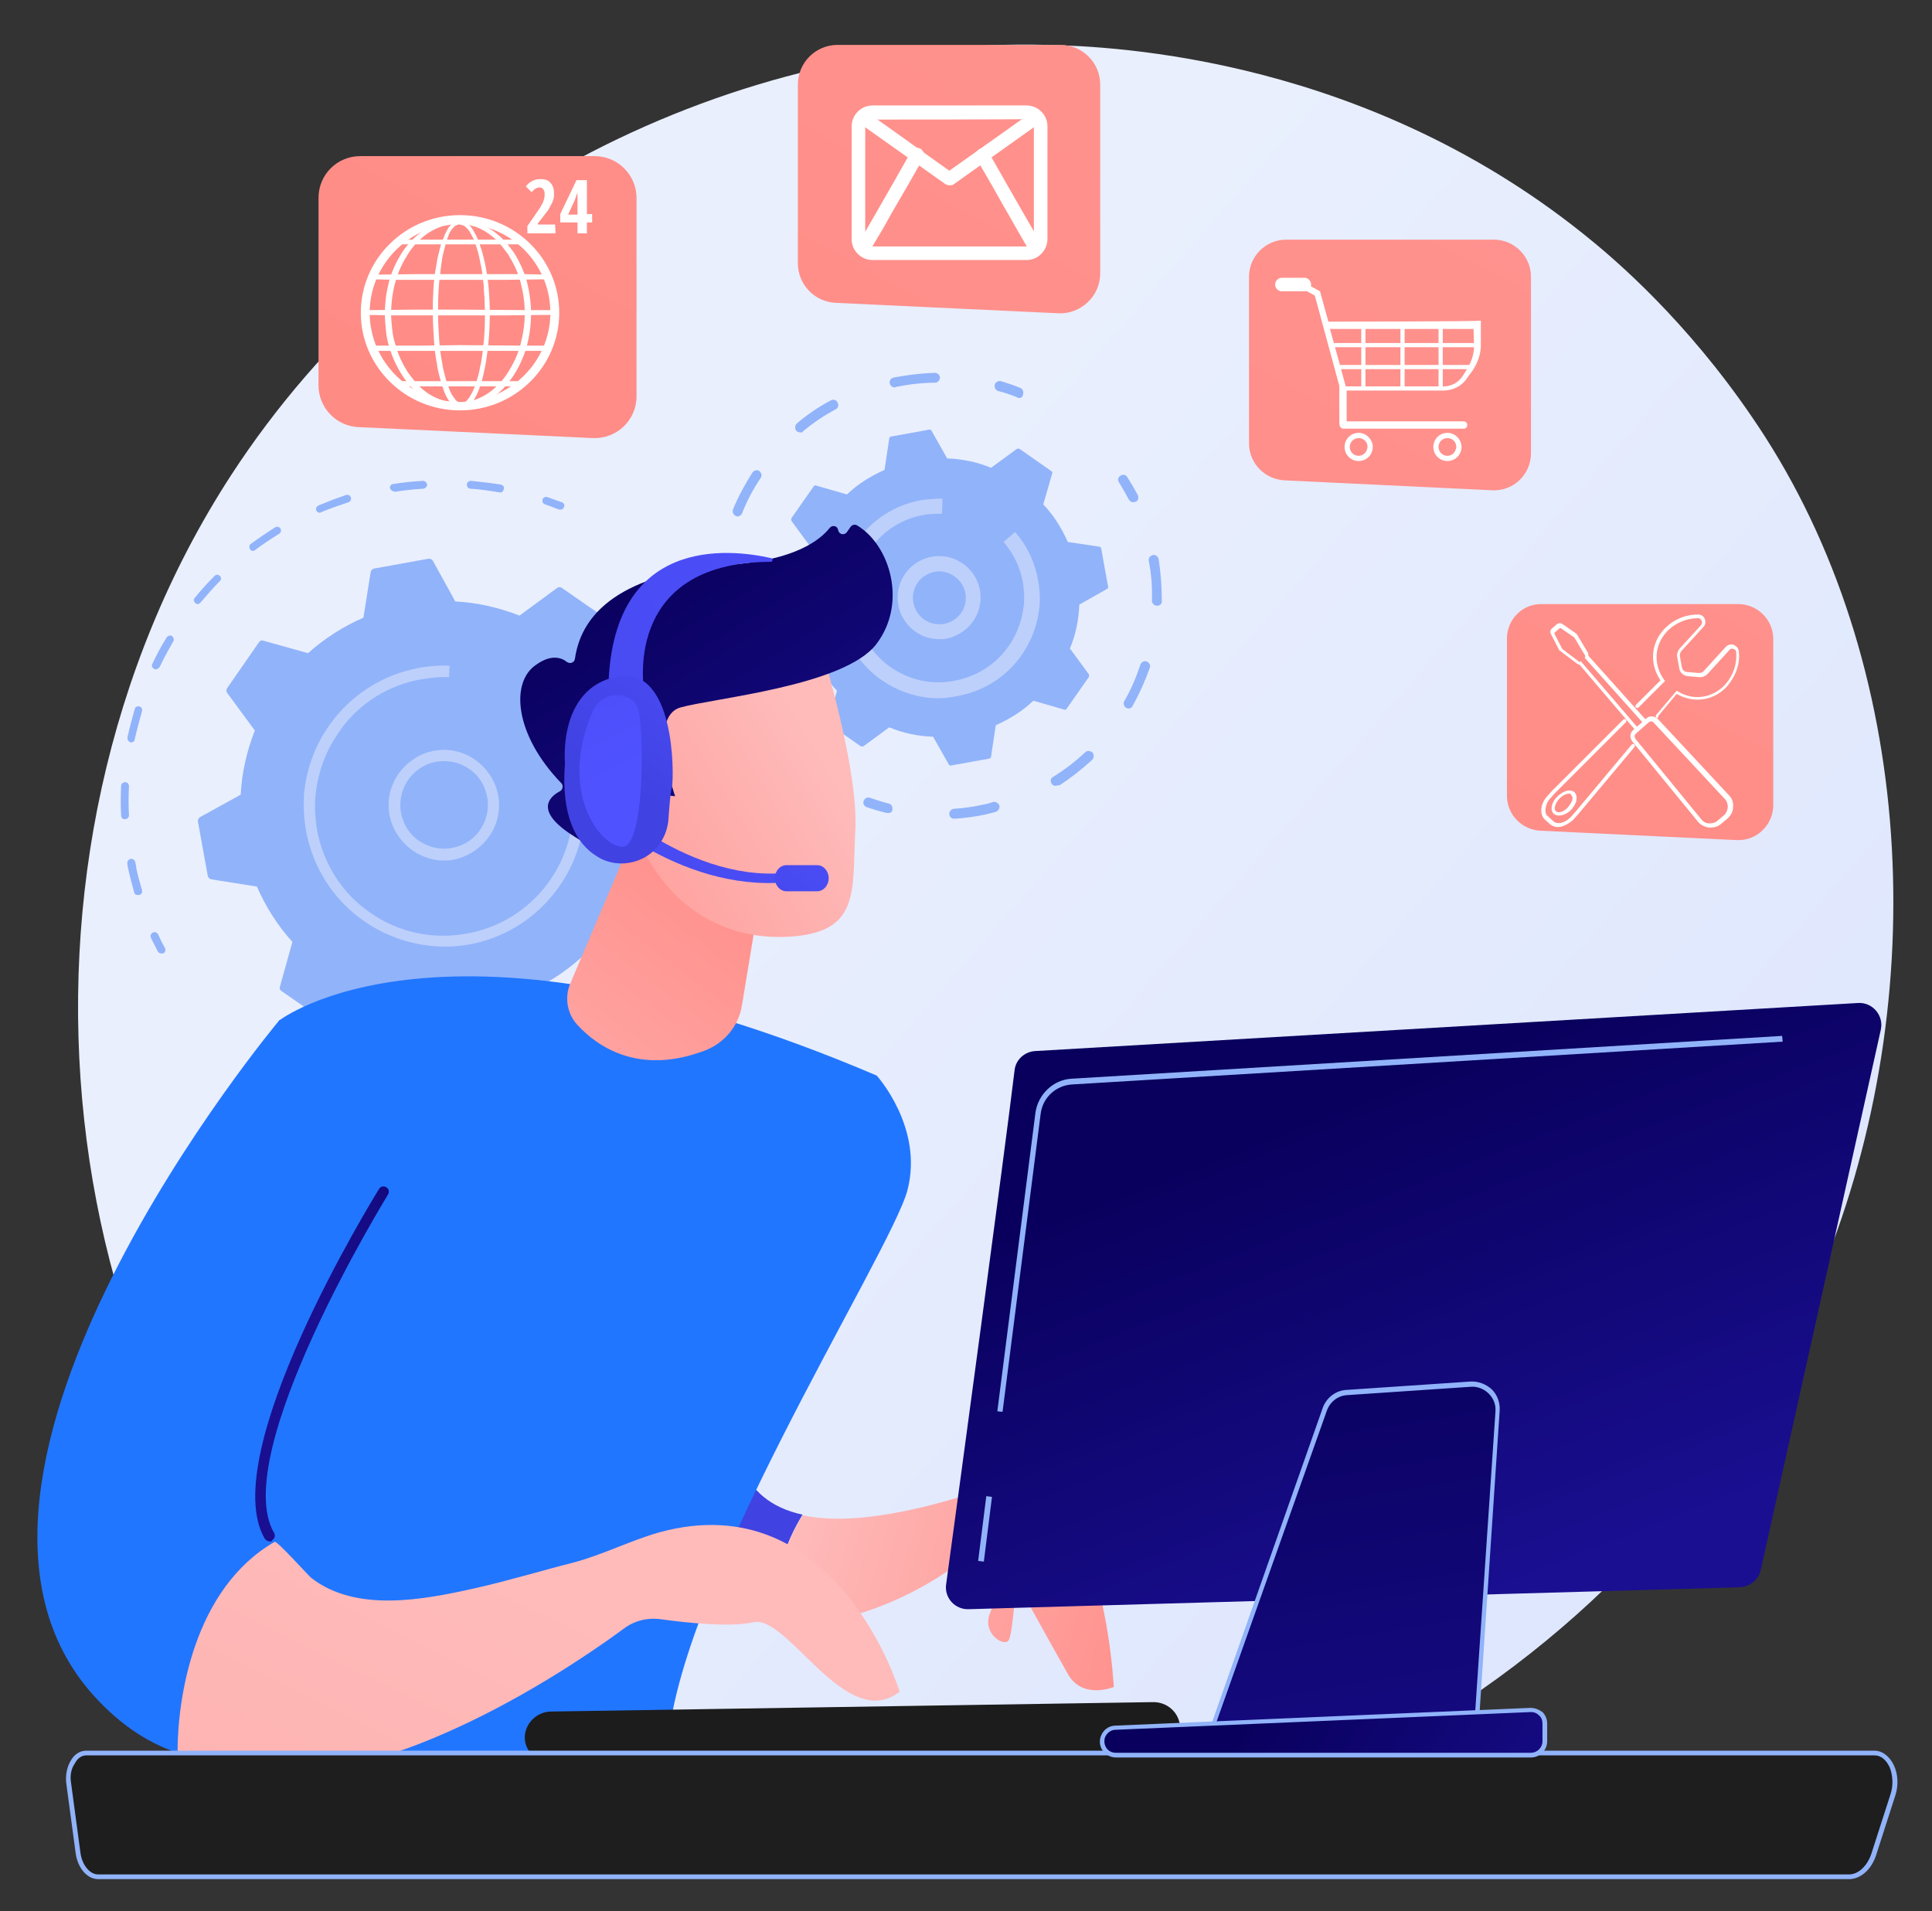 <?xml version="1.0" encoding="UTF-8"?> <!-- Generator: Adobe Illustrator 25.1.0, SVG Export Plug-In . SVG Version: 6.00 Build 0) --> <svg xmlns="http://www.w3.org/2000/svg" xmlns:xlink="http://www.w3.org/1999/xlink" version="1.1" id="Layer_1" x="0px" y="0px" viewBox="0 0 370 366" style="enable-background:new 0 0 370 366;" xml:space="preserve"><rect x="0" y="0" width="370" height="366" fill="#333333" stroke="none"/> <style type="text/css"> .st0{fill:url(#SVGID_1_);} .st1{fill:#91B3FA;} .st2{fill:#BDD0FB;} .st3{fill:url(#SVGID_2_);} .st4{fill:url(#SVGID_3_);} .st5{fill:#2176FF;} .st6{fill:url(#SVGID_4_);} .st7{fill:url(#SVGID_5_);} .st8{fill:url(#SVGID_6_);} .st9{fill:url(#SVGID_7_);} .st10{fill:url(#SVGID_8_);} .st11{fill:url(#SVGID_9_);} .st12{fill:#1C1C1C;} .st13{fill:url(#SVGID_10_);} .st14{fill:url(#SVGID_11_);} .st15{fill:url(#SVGID_12_);} .st16{fill:url(#SVGID_13_);} .st17{fill:url(#SVGID_14_);} .st18{fill:#1E1E1E;} .st19{fill:url(#SVGID_15_);} .st20{fill:url(#SVGID_16_);} .st21{fill:url(#SVGID_17_);} .st22{fill:url(#SVGID_18_);} .st23{fill:#FFFFFF;} .st24{fill:url(#SVGID_19_);} .st25{fill:url(#SVGID_20_);} .st26{fill:url(#SVGID_21_);} </style> <g> <linearGradient id="SVGID_1_" gradientUnits="userSpaceOnUse" x1="392.381" y1="3.838" x2="131.416" y2="232.182" gradientTransform="matrix(1 0 0 -1 0 368)"> <stop offset="0" style="stop-color:#DAE3FE"></stop> <stop offset="1" style="stop-color:#E9EFFD"></stop> </linearGradient> <path class="st0" d="M348,245.6C314.3,325,224.5,369.5,146.5,357.5c-12.7-2-47.4-7.8-78.2-35.2C9.1,269.4-3.6,164.8,44.2,91.1 C79,37.5,141.3,7,200.6,8.6c12.8,0.3,61.7,2.3,104.6,37.8c6.3,5.2,20.2,17.6,32.8,37.2C367.5,129.6,370,193.8,348,245.6z"></path> <g> <g> <g> <path class="st1" d="M138.1,124.3c-0.2,0-0.5-0.1-0.6-0.4c-0.5-0.8-1-1.7-1.5-2.5c-0.2-0.3-0.1-0.8,0.2-1c0.3-0.2,0.8-0.1,1,0.2 c0.5,0.8,1,1.7,1.5,2.5c0.2,0.3,0.1,0.8-0.3,1C138.4,124.3,138.2,124.3,138.1,124.3z"></path> <path class="st1" d="M80.4,215.4c-1.1-0.1-2.2-0.2-3.3-0.3c-0.4-0.1-0.7-0.4-0.6-0.8c0.1-0.4,0.4-0.7,0.8-0.6 c1.1,0.1,2.2,0.2,3.2,0.3c0.8,0.1,1.6,0.1,2.4,0.1c0.4,0,0.7,0.3,0.7,0.8c0,0.4-0.3,0.7-0.8,0.7 C82.1,215.5,81.3,215.4,80.4,215.4z M92.2,215.1c-0.3,0-0.6-0.3-0.7-0.6c0-0.4,0.2-0.8,0.6-0.8c1.8-0.2,3.6-0.5,5.4-0.9l0.2,0 c0.4-0.1,0.8,0.2,0.9,0.6c0.1,0.4-0.2,0.8-0.6,0.9l-0.2,0c-1.8,0.4-3.7,0.7-5.6,0.9C92.3,215.1,92.2,215.1,92.2,215.1z M106.7,211.5c-0.3,0-0.5-0.2-0.6-0.5c-0.1-0.4,0-0.8,0.4-0.9c1.8-0.7,3.5-1.4,5.2-2.3c0.4-0.2,0.8,0,1,0.3c0.2,0.4,0,0.8-0.3,1 c-1.7,0.8-3.5,1.6-5.3,2.3C106.9,211.5,106.8,211.5,106.7,211.5z M120,204.5c-0.2,0-0.4-0.1-0.5-0.3c-0.2-0.3-0.2-0.8,0.2-1 c1.5-1.1,3-2.2,4.5-3.5c0.3-0.3,0.8-0.2,1,0.1c0.3,0.3,0.2,0.8-0.1,1c-1.5,1.2-3,2.4-4.6,3.5C120.3,204.5,120.1,204.5,120,204.5 z M131.1,194.5c-0.2,0-0.3-0.1-0.4-0.2c-0.3-0.3-0.3-0.7-0.1-1c1.2-1.4,2.4-2.9,3.5-4.4c0.2-0.3,0.7-0.4,1-0.2 c0.3,0.2,0.4,0.7,0.2,1c-1.1,1.6-2.3,3.1-3.6,4.5C131.5,194.4,131.3,194.5,131.1,194.5z M139.5,182c-0.1,0-0.2,0-0.3-0.1 c-0.4-0.2-0.5-0.6-0.3-1c0.9-1.7,1.6-3.4,2.3-5.2c0.1-0.4,0.6-0.6,0.9-0.4c0.4,0.1,0.6,0.6,0.4,0.9c-0.7,1.8-1.5,3.6-2.4,5.3 C140,181.9,139.8,182.1,139.5,182z M144.6,167.9c0,0-0.1,0-0.1,0c-0.4-0.1-0.6-0.5-0.5-0.9c0.4-1.8,0.8-3.7,1-5.6 c0.1-0.4,0.4-0.7,0.8-0.6c0.4,0.1,0.7,0.4,0.6,0.8c-0.2,1.9-0.6,3.8-1,5.7C145.2,167.7,144.9,168,144.6,167.9z M146,153 c-0.4,0-0.7-0.3-0.7-0.7c0-1.9-0.2-3.8-0.4-5.6c0-0.4,0.2-0.8,0.6-0.8c0.4,0,0.8,0.2,0.8,0.6c0.2,1.9,0.4,3.9,0.4,5.8 C146.8,152.7,146.5,153,146,153C146.1,153,146.1,153,146,153z M143.8,138.2c-0.3,0-0.6-0.2-0.6-0.5c-0.5-1.8-1.1-3.6-1.8-5.4 c-0.1-0.4,0-0.8,0.4-0.9c0.4-0.1,0.8,0,0.9,0.4c0.7,1.8,1.3,3.6,1.8,5.5c0.1,0.4-0.1,0.8-0.5,0.9 C144,138.2,143.9,138.2,143.8,138.2z"></path> <path class="st1" d="M68,213.1c0,0-0.1,0-0.1,0c-0.9-0.3-1.9-0.6-2.8-0.9c-0.4-0.1-0.6-0.5-0.5-0.9c0.1-0.4,0.5-0.6,0.9-0.5 c0.9,0.3,1.8,0.6,2.7,0.9c0.4,0.1,0.6,0.5,0.5,0.9C68.7,213,68.4,213.2,68,213.1z"></path> </g> <g> <path class="st1" d="M30.8,182.6c-0.2,0-0.5-0.2-0.6-0.4c-0.4-0.9-0.9-1.7-1.3-2.6c-0.2-0.4,0-0.8,0.4-1c0.4-0.2,0.8,0,1,0.4 c0.4,0.9,0.8,1.7,1.3,2.6c0.2,0.4,0,0.8-0.3,1C31,182.6,30.9,182.6,30.8,182.6z"></path> <path class="st1" d="M26.3,171.4c-0.3,0-0.6-0.2-0.6-0.5c-0.4-1.4-0.8-2.9-1.1-4.3c-0.1-0.4-0.2-0.8-0.2-1.2 c-0.1-0.4,0.2-0.8,0.6-0.9c0.4-0.1,0.8,0.2,0.9,0.6c0.1,0.4,0.2,0.8,0.2,1.2c0.3,1.4,0.7,2.8,1.1,4.2c0.1,0.4-0.1,0.8-0.5,0.9 C26.5,171.4,26.4,171.4,26.3,171.4z M23.9,156.9c-0.4,0-0.7-0.3-0.7-0.7c-0.1-1.9-0.1-3.8,0-5.7c0-0.4,0.4-0.7,0.8-0.7 c0.4,0,0.7,0.4,0.7,0.8c-0.1,1.8-0.1,3.7,0,5.6C24.7,156.5,24.4,156.9,23.9,156.9C24,156.9,24,156.9,23.9,156.9z M25.1,142.2 C25.1,142.2,25.1,142.1,25.1,142.2c-0.5-0.1-0.7-0.5-0.7-0.9c0.4-1.9,0.9-3.7,1.4-5.5c0.1-0.4,0.5-0.6,0.9-0.5s0.6,0.5,0.5,0.9 c-0.5,1.8-1,3.6-1.4,5.4C25.8,141.9,25.5,142.2,25.1,142.2z M29.8,128.2c-0.1,0-0.2,0-0.3-0.1c-0.4-0.2-0.5-0.6-0.3-1 c0.8-1.7,1.7-3.4,2.7-5c0.2-0.3,0.7-0.5,1-0.3c0.3,0.2,0.5,0.7,0.3,1c-0.9,1.6-1.8,3.2-2.6,4.9C30.4,128,30.1,128.2,29.8,128.2z M37.8,115.7c-0.1,0-0.3-0.1-0.4-0.2c-0.3-0.3-0.4-0.7-0.1-1c1.2-1.5,2.5-2.9,3.8-4.2c0.3-0.3,0.7-0.3,1,0c0.3,0.3,0.3,0.7,0,1 c-1.3,1.3-2.5,2.7-3.7,4.1C38.2,115.6,38,115.7,37.8,115.7z M48.4,105.5c-0.2,0-0.4-0.1-0.5-0.3c-0.2-0.3-0.2-0.8,0.1-1 c1.5-1.1,3.1-2.2,4.7-3.2c0.3-0.2,0.8-0.1,1,0.2c0.2,0.3,0.1,0.8-0.2,1c-1.6,1-3.1,2-4.6,3.1C48.8,105.5,48.6,105.5,48.4,105.5z M61.2,98.2c-0.3,0-0.5-0.2-0.6-0.4c-0.2-0.4,0-0.8,0.4-1c1.7-0.7,3.5-1.4,5.3-2c0.4-0.1,0.8,0.1,0.9,0.5 c0.1,0.4-0.1,0.8-0.5,0.9c-1.8,0.6-3.5,1.2-5.2,1.9C61.4,98.2,61.3,98.2,61.2,98.2z M75.4,94.1c-0.3,0-0.6-0.3-0.7-0.6 c-0.1-0.4,0.2-0.8,0.6-0.8c1.9-0.3,3.8-0.5,5.7-0.6c0.4,0,0.7,0.3,0.8,0.7c0,0.4-0.3,0.7-0.7,0.8c-1.8,0.1-3.7,0.3-5.5,0.6 C75.5,94.1,75.5,94.1,75.4,94.1z M95.7,94.3C95.7,94.3,95.7,94.3,95.7,94.3c-1.9-0.3-3.8-0.6-5.6-0.7c-0.4,0-0.7-0.4-0.7-0.8 c0-0.4,0.4-0.7,0.8-0.7h0c1.9,0.2,3.8,0.4,5.7,0.7c0.4,0.1,0.7,0.4,0.6,0.8C96.4,94.1,96.1,94.4,95.7,94.3z"></path> <path class="st1" d="M107.3,97.6c-0.1,0-0.1,0-0.2,0c-0.9-0.3-1.8-0.7-2.7-1c-0.4-0.1-0.6-0.5-0.5-0.9c0.1-0.4,0.5-0.6,0.9-0.5 c0.9,0.3,1.9,0.7,2.8,1c0.4,0.1,0.6,0.6,0.4,0.9C107.9,97.5,107.6,97.6,107.3,97.6z"></path> </g> <g> <path class="st1" d="M107.6,112.6c-0.3-0.2-0.6-0.2-0.9,0l-7.2,5.3c-3.9-1.5-8-2.5-12.3-2.7l-4.3-7.8c-0.2-0.3-0.5-0.4-0.8-0.4 l-10.5,1.9c-0.3,0.1-0.5,0.3-0.6,0.6l-1.4,8.8c-3.9,1.7-7.5,4-10.6,6.8l-8.6-2.4c-0.3-0.1-0.6,0-0.8,0.3l-6.1,8.8 c-0.2,0.3-0.2,0.6,0,0.9l5.3,7.2c-1.5,3.9-2.5,8-2.7,12.3l-7.8,4.3c-0.3,0.2-0.4,0.5-0.4,0.8l1.9,10.5c0.1,0.3,0.3,0.5,0.6,0.6 l8.8,1.4c1.7,3.9,4,7.5,6.8,10.6l-2.4,8.6c-0.1,0.3,0,0.6,0.3,0.8l8.8,6.1c0.3,0.2,0.6,0.2,0.9,0l7.2-5.3 c3.9,1.5,8,2.5,12.3,2.7l4.3,7.8c0.2,0.3,0.5,0.4,0.8,0.4l10.5-1.9c0.3-0.1,0.5-0.3,0.6-0.6l1.4-8.8c3.9-1.7,7.5-4,10.6-6.8 l8.6,2.4c0.3,0.1,0.6,0,0.8-0.3l6.1-8.8c0.2-0.3,0.2-0.6,0-0.9l-5.3-7.2c1.5-3.9,2.5-8,2.7-12.3l7.8-4.3 c0.3-0.2,0.4-0.5,0.4-0.8l-1.9-10.5c-0.1-0.3-0.3-0.5-0.6-0.6l-8.8-1.4c-1.7-3.9-4-7.5-6.8-10.6l2.4-8.6c0.1-0.3,0-0.6-0.3-0.8 L107.6,112.6z"></path> <g> <path class="st2" d="M84.3,164.8c-1-0.1-2-0.3-3-0.7c-2.6-1-4.7-3-5.9-5.5c-1.2-2.6-1.3-5.5-0.3-8.1s3-4.7,5.5-5.9 c2.6-1.2,5.5-1.3,8.1-0.3c2.6,1,4.7,3,5.9,5.5c1.2,2.6,1.3,5.5,0.3,8.1s-3,4.7-5.5,5.9C87.8,164.6,86.1,164.9,84.3,164.8z M85.7,145.8c-1.4-0.1-2.8,0.1-4.1,0.7c-4.2,1.9-6.1,6.9-4.2,11.1c0.9,2.1,2.6,3.6,4.7,4.4c2.1,0.8,4.4,0.7,6.4-0.2 c2.1-0.9,3.6-2.6,4.4-4.7c0.8-2.1,0.7-4.4-0.2-6.4c-0.9-2.1-2.6-3.6-4.7-4.4C87.3,146,86.5,145.9,85.7,145.8z"></path> </g> <path class="st2" d="M83,181.2c-4.7-0.4-9.3-2-13.3-4.8c-5.9-4.1-9.8-10.3-11.1-17.3c-0.4-2.3-0.5-4.6-0.4-6.8 c0.4-4.7,2-9.3,4.8-13.3c4.1-5.9,10.3-9.8,17.3-11.1c0.2,0,0.4-0.1,0.6-0.1c1.5-0.2,3.1-0.4,4.6-0.3c0.2,0,0.4,0,0.6,0l-0.1,2.2 c-1.7-0.1-3.5,0.1-5.3,0.4l0,0c-6.2,1.1-11.6,4.4-15.3,9.4c-0.2,0.3-0.4,0.6-0.6,0.9c-2.6,3.7-4,7.9-4.4,12.2 c-0.2,2.1,0,4.2,0.3,6.3c1.2,6.5,4.8,12.2,10.2,15.9c5.4,3.8,12,5.2,18.5,4c11.3-2,19.5-11.5,20.3-22.5c0.2-2,0.1-4.1-0.3-6.2 c-0.8-4.4-2.8-8.5-5.7-11.9l1.6-1.4c3.2,3.7,5.3,8.1,6.2,12.9c0.4,2.3,0.5,4.5,0.4,6.7c-0.9,11.9-9.8,22.3-22.1,24.5 C87.5,181.3,85.2,181.4,83,181.2z"></path> </g> </g> <g> <g> <path class="st1" d="M217,96.2c-0.3,0-0.6-0.2-0.8-0.5c-0.6-1.1-1.2-2.2-1.9-3.3c-0.3-0.5-0.2-1,0.3-1.3c0.5-0.3,1-0.2,1.3,0.3 c0.7,1.1,1.4,2.3,2,3.4c0.2,0.5,0.1,1.1-0.4,1.3C217.3,96.1,217.2,96.2,217,96.2z"></path> <path class="st1" d="M182.7,156.8c-0.5,0-0.9-0.4-0.9-0.9c0-0.5,0.4-1,0.9-1c1.9-0.1,3.8-0.4,5.6-0.8c0.7-0.1,1.3-0.3,1.9-0.5 c0.5-0.1,1,0.2,1.2,0.7c0.1,0.5-0.2,1-0.7,1.2c-0.7,0.2-1.3,0.3-2,0.5c-1.9,0.4-3.9,0.7-5.9,0.8 C182.8,156.8,182.7,156.8,182.7,156.8z M202.1,150.5c-0.3,0-0.6-0.2-0.7-0.4c-0.3-0.5-0.2-1.1,0.3-1.3c2.2-1.4,4.2-2.9,6.1-4.7 c0.4-0.4,1-0.3,1.4,0c0.4,0.4,0.3,1,0,1.4c-2,1.8-4.1,3.5-6.3,4.9C202.5,150.4,202.3,150.5,202.1,150.5z M216.1,135.7 c-0.1,0-0.3-0.1-0.4-0.1c-0.5-0.3-0.6-0.9-0.4-1.3c1.3-2.2,2.3-4.6,3.1-7c0.2-0.5,0.7-0.8,1.2-0.6s0.8,0.7,0.6,1.2 c-0.9,2.5-2,5-3.3,7.3C216.8,135.5,216.5,135.7,216.1,135.7z M221.5,116c-0.5,0-0.9-0.5-0.9-1c0.1-2.5-0.1-5.1-0.6-7.6 c-0.1-0.5,0.3-1,0.8-1.1c0.5-0.1,1,0.3,1.1,0.8c0.4,2.6,0.6,5.3,0.6,8C222.6,115.6,222.1,116.1,221.5,116 C221.6,116,221.5,116,221.5,116z"></path> <path class="st1" d="M170,155.7c-0.1,0-0.1,0-0.2,0c-1.3-0.3-2.6-0.7-3.8-1.1c-0.5-0.2-0.8-0.7-0.6-1.2c0.2-0.5,0.7-0.8,1.2-0.6 c1.2,0.4,2.4,0.8,3.6,1.1c0.5,0.1,0.8,0.6,0.7,1.2C170.9,155.5,170.4,155.8,170,155.7z"></path> </g> <g> <path class="st1" d="M142.7,134.4c-0.3,0-0.6-0.2-0.8-0.5c-0.6-1.2-1.2-2.4-1.7-3.6c-0.2-0.5,0-1.1,0.5-1.3 c0.5-0.2,1.1,0,1.3,0.5c0.5,1.2,1,2.3,1.6,3.4c0.2,0.5,0.1,1.1-0.4,1.3C143,134.4,142.8,134.4,142.7,134.4z"></path> <path class="st1" d="M138.1,118.7c-0.5,0-0.8-0.4-0.9-0.9c-0.2-2.3-0.2-4.6,0-6.9c0-0.3,0.1-0.7,0.1-1c0.1-0.5,0.5-0.9,1.1-0.9 c0.5,0.1,0.9,0.5,0.9,1.1c0,0.3-0.1,0.6-0.1,1c-0.2,2.2-0.1,4.4,0,6.6c0,0.5-0.3,1-0.9,1C138.2,118.7,138.2,118.7,138.1,118.7z M141.2,98.9c-0.1,0-0.2,0-0.3-0.1c-0.5-0.2-0.7-0.8-0.5-1.3c1-2.4,2.3-4.8,3.7-7c0.3-0.4,0.9-0.6,1.3-0.3 c0.4,0.3,0.6,0.9,0.3,1.3c-1.4,2.1-2.6,4.3-3.5,6.6C142,98.7,141.6,98.9,141.2,98.9z M153.2,82.8c-0.3,0-0.5-0.1-0.7-0.3 c-0.3-0.4-0.3-1,0.1-1.4c2-1.7,4.2-3.2,6.5-4.4c0.5-0.3,1.1-0.1,1.3,0.4c0.3,0.5,0.1,1.1-0.4,1.3c-2.2,1.2-4.3,2.6-6.2,4.2 C153.7,82.8,153.5,82.9,153.2,82.8z M171.3,74.2c-0.4,0-0.8-0.3-0.9-0.8c-0.1-0.5,0.2-1,0.8-1.1c2.6-0.5,5.2-0.8,7.8-0.9 c0.5,0,1,0.4,1,0.9s-0.4,1-0.9,1c-2.5,0-5,0.3-7.5,0.8C171.5,74.2,171.4,74.2,171.3,74.2z"></path> <path class="st1" d="M195.1,76.2c-0.1,0-0.2,0-0.3-0.1c-1.2-0.5-2.4-0.9-3.6-1.2c-0.5-0.1-0.8-0.7-0.7-1.2 c0.1-0.5,0.7-0.8,1.2-0.7c1.3,0.4,2.5,0.8,3.7,1.3c0.5,0.2,0.7,0.8,0.5,1.3C195.9,76,195.5,76.3,195.1,76.2z"></path> </g> <g> <path class="st1" d="M195.3,86c-0.2-0.1-0.4-0.1-0.6,0l-4.9,3.6c-2.6-1.1-5.5-1.7-8.4-1.8l-3-5.3c-0.1-0.2-0.3-0.3-0.5-0.2 l-7.2,1.3c-0.2,0-0.4,0.2-0.4,0.4l-0.9,6c-2.7,1.2-5.1,2.7-7.2,4.7l-5.9-1.7c-0.2-0.1-0.4,0-0.5,0.2l-4.2,6 c-0.1,0.2-0.1,0.4,0,0.6l3.6,4.9c-1.1,2.6-1.7,5.5-1.8,8.4l-5.3,3c-0.2,0.1-0.3,0.3-0.2,0.5l1.3,7.2c0,0.2,0.2,0.4,0.4,0.4 l6,0.9c1.2,2.7,2.7,5.1,4.7,7.2l-1.7,5.9c-0.1,0.2,0,0.4,0.2,0.5l6,4.2c0.2,0.1,0.4,0.1,0.6,0l4.9-3.6c2.6,1.1,5.5,1.7,8.4,1.8 l3,5.3c0.1,0.2,0.3,0.3,0.5,0.2l7.2-1.3c0.2,0,0.4-0.2,0.4-0.4l0.9-6c2.7-1.2,5.1-2.7,7.2-4.7l5.9,1.7c0.2,0.1,0.4,0,0.5-0.2 l4.2-6c0.1-0.2,0.1-0.4,0-0.6l-3.6-4.9c1.1-2.6,1.7-5.5,1.8-8.4l5.3-3c0.2-0.1,0.3-0.3,0.2-0.5l-1.3-7.2c0-0.2-0.2-0.4-0.4-0.4 l-6-0.9c-1.2-2.7-2.7-5.1-4.7-7.2l1.7-5.9c0.1-0.2,0-0.4-0.2-0.5L195.3,86z"></path> <g> <path class="st2" d="M179.3,122.4c-2.8-0.2-5.4-1.9-6.7-4.7c-1.8-4,0-8.7,4-10.5l0,0c4-1.8,8.7,0,10.5,4c1.8,4,0,8.7-4,10.5 C181.9,122.3,180.6,122.5,179.3,122.4z M177.8,109.9c-2.5,1.1-3.7,4.1-2.5,6.7c1.1,2.5,4.1,3.7,6.7,2.5 c2.5-1.1,3.7-4.1,2.5-6.7C183.3,109.9,180.3,108.7,177.8,109.9L177.8,109.9z"></path> </g> <path class="st2" d="M178.4,133.7c-3.4-0.3-6.6-1.4-9.5-3.4c-4.2-2.9-7-7.3-7.9-12.3c-0.3-1.6-0.4-3.2-0.3-4.8 c0.3-3.4,1.4-6.6,3.4-9.5c2.9-4.2,7.3-7,12.3-7.9c1.3-0.2,2.7-0.3,4.1-0.3l-0.1,2.9c-1.1,0-2.3,0-3.4,0.2 c-4.1,0.7-7.6,2.9-10.1,6.2c0,0-0.1,0.1-0.1,0.1c-0.1,0.1-0.1,0.2-0.2,0.3c-1.7,2.4-2.6,5.2-2.9,8c-0.1,1.4,0,2.7,0.2,4.1 c0.8,4.3,3.1,8,6.7,10.5c3.6,2.5,7.9,3.4,12.1,2.6c4.3-0.8,8-3.1,10.5-6.7c1.7-2.4,2.6-5.2,2.9-8c0.1-1.4,0-2.7-0.2-4.1 c-0.5-2.9-1.8-5.6-3.7-7.8l2.2-1.9c2.3,2.6,3.8,5.8,4.4,9.2c0.3,1.6,0.4,3.2,0.3,4.8c-0.3,3.4-1.4,6.6-3.4,9.5 c-2.9,4.2-7.3,7-12.3,7.9C181.6,133.7,179.9,133.8,178.4,133.7z"></path> </g> </g> </g> <g> <g> <linearGradient id="SVGID_2_" gradientUnits="userSpaceOnUse" x1="380.802" y1="1306.965" x2="333.06" y2="1381.691" gradientTransform="matrix(0.962 0.274 0.274 -0.962 -550.394 1569.983)"> <stop offset="0" style="stop-color:#4F52FF"></stop> <stop offset="1" style="stop-color:#4042E2"></stop> </linearGradient> <path class="st3" d="M153.7,290.1c-25.1-5.5-6.2-42.8-5.3-44.3l-45,15.8c0,0-4,21.7,24,41.6c7.1,5,14.3,7.2,21,7.7 C147.9,302.3,150.5,295.3,153.7,290.1z"></path> <linearGradient id="SVGID_3_" gradientUnits="userSpaceOnUse" x1="325.496" y1="1420.61" x2="393.182" y2="1420.61" gradientTransform="matrix(0.962 0.274 0.274 -0.962 -550.394 1569.983)"> <stop offset="0" style="stop-color:#FEBBBA"></stop> <stop offset="1" style="stop-color:#FF928E"></stop> </linearGradient> <path class="st4" d="M204.8,291.9c-7.4-9-19.6-5.6-19.6-5.6c-14.6,4.5-24.7,5.4-31.5,3.9c-3.2,5.2-5.8,12.1-5.3,20.8 c14.6,1,27.3-6.2,33.1-10.1c2.1-1.4,4.9-0.9,6.4,1.1c1.5,2.1,2.8,4.7,1.8,6.7c-1.9,4.1,2.7,6.9,3.5,5.4s1.4-11.3,1.4-11.3 s7.1,12.9,9.9,17.8c2.8,5,8.8,2.5,8.8,2.5S212.2,300.9,204.8,291.9z"></path> <path class="st5" d="M53.4,195.5c0,0,31.6-24.9,114.5,10.5c0,0,9,9.9,5.9,21.9c-3.1,12.1-46.2,79.1-46,109.2 c0,0-31.2,21.4-74.7,5.3C53.2,342.4,33.6,264.3,53.4,195.5z"></path> <linearGradient id="SVGID_4_" gradientUnits="userSpaceOnUse" x1="81.564" y1="123.719" x2="135.888" y2="195.869" gradientTransform="matrix(1 0 0 -1 0 368)"> <stop offset="0" style="stop-color:#FEBBBA"></stop> <stop offset="1" style="stop-color:#FF928E"></stop> </linearGradient> <path class="st6" d="M120.5,161.8l-11.3,26.6c-1.1,2.6-0.6,5.7,1.3,7.8c3.9,4.3,11.9,9.8,24.5,5c3.7-1.4,6.5-4.7,7.1-8.7 l4.8-29.1L120.5,161.8z"></path> <path class="st5" d="M52.7,295.2c-9.2-15.7,21.9-65.9,21.9-65.9l-21.1-33.9c0,0-73.2,87.4-35.6,129.3c5.4,6,11.2,9.6,17.3,11.4 C36.7,314.2,45.7,301.7,52.7,295.2z"></path> <linearGradient id="SVGID_5_" gradientUnits="userSpaceOnUse" x1="125.803" y1="143.207" x2="64.972" y2="108.123" gradientTransform="matrix(1 0 0 -1 0 368)"> <stop offset="0" style="stop-color:#09005D"></stop> <stop offset="1" style="stop-color:#1A0F91"></stop> </linearGradient> <path class="st7" d="M51.9,295.2c-0.4,0.1-0.9-0.1-1.2-0.5c-9.4-16.1,20.6-64.9,21.9-67c0.3-0.5,0.9-0.6,1.4-0.3 c0.5,0.3,0.6,0.9,0.3,1.4c-0.3,0.5-30.6,49.8-21.8,64.8c0.3,0.5,0.1,1.1-0.4,1.4C52.1,295.2,52,295.2,51.9,295.2z"></path> <linearGradient id="SVGID_6_" gradientUnits="userSpaceOnUse" x1="-41.604" y1="-250.135" x2="-213.556" y2="-548.937" gradientTransform="matrix(0.998 -6.820000e-02 -6.820000e-02 -0.998 134.909 55.338)"> <stop offset="0" style="stop-color:#FEBBBA"></stop> <stop offset="1" style="stop-color:#FF928E"></stop> </linearGradient> <path class="st8" d="M126.2,293.5c-5.6,1.6-10.8,4.3-16.5,5.8c-6.3,1.6-12.5,3.5-18.8,4.9c-9.8,2.2-22.7,4.7-31.3-2 c-0.7-0.6-6.6-7.2-7-6.9C37,304.3,34,325.4,34,335.6c28.5,15.6,73.4-14.8,85.5-23.7c2-1.5,4.4-2.1,6.9-1.8 c4.9,0.7,13.5,1.6,17.9,0.6c6.6-1.5,17.7,21.3,28,13.3C172.3,324.1,160.3,284.1,126.2,293.5z"></path> <g> <linearGradient id="SVGID_7_" gradientUnits="userSpaceOnUse" x1="275.104" y1="273.556" x2="219.7" y2="231.164" gradientTransform="matrix(0.994 0.111 0.111 -0.994 -146.598 385.271)"> <stop offset="0" style="stop-color:#FEBBBA"></stop> <stop offset="1" style="stop-color:#FF928E"></stop> </linearGradient> <path class="st9" d="M157.3,124.2c0,0,7.2,23.2,6.5,34.9c-0.6,11.7,1,19.5-12.7,20.3c-13.7,0.8-24.3-7.1-29.1-19.4 c0,0-7.6-18.9-4.6-26C120.4,127.1,157.3,124.2,157.3,124.2z"></path> <linearGradient id="SVGID_8_" gradientUnits="userSpaceOnUse" x1="236.163" y1="307.01" x2="286.334" y2="242.415" gradientTransform="matrix(0.994 0.111 0.111 -0.994 -146.598 385.271)"> <stop offset="0" style="stop-color:#09005D"></stop> <stop offset="1" style="stop-color:#1A0F91"></stop> </linearGradient> <path class="st10" d="M127.6,152.3l1.7,0.2c0,0-5.4-15.1,1-17c6.4-1.8,31.3-4.1,37.5-12.1c6-7.8,2.7-19-3.7-22.8 c-0.4-0.2-0.9-0.1-1.2,0.3l-0.7,1c-0.5,0.7-1.5,0.5-1.7-0.4l0,0c-0.1-0.8-1.1-1-1.6-0.4c-1.9,2.4-6.7,6.1-18.6,7 c-16.9,1.2-28.6,6.7-30.2,18.1c-0.1,0.7-0.9,1-1.5,0.6c-1.1-0.9-3.1-1.5-5.9,0.5c-5,3.3-4.2,13.4,4.8,22.7 c0.4,0.4,0.3,1.2-0.2,1.5c-1.9,1-4.9,3.5,1.6,8c6.7,4.6,11,4.7,12.6,4.4c0.4-0.1,0.8-0.4,0.8-0.9l0.5-10.2c0-0.5,0.5-0.9,1-0.9 L127.6,152.3z"></path> <linearGradient id="SVGID_9_" gradientUnits="userSpaceOnUse" x1="268.229" y1="282.541" x2="212.825" y2="240.148" gradientTransform="matrix(0.994 0.111 0.111 -0.994 -146.598 385.271)"> <stop offset="0" style="stop-color:#FEBBBA"></stop> <stop offset="1" style="stop-color:#FF928E"></stop> </linearGradient> <path class="st11" d="M127.7,154.4c0,0-2.1-14.5-8.9-11.3c-6.8,3.3,1.5,16.2,6.6,17.3L127.7,154.4z"></path> </g> <path class="st12" d="M105.5,337.6c0.1,0,0.2,0,0.3,0l115.1-1.8c2.8,0,5.1-2.3,5.1-5c-0.1-2.7-2.4-4.9-5.3-4.8l-115.1,1.8 c-2.8,0-5.1,2.3-5.1,5C100.5,335.4,102.8,337.5,105.5,337.6z"></path> </g> <g> <g> <g> <linearGradient id="SVGID_10_" gradientUnits="userSpaceOnUse" x1="148.276" y1="230.511" x2="104.986" y2="172.225" gradientTransform="matrix(1 0 0 -1 0 368)"> <stop offset="0" style="stop-color:#4F52FF"></stop> <stop offset="1" style="stop-color:#4042E2"></stop> </linearGradient> <path class="st13" d="M150.3,169c-20.5,1.7-37.3-14.3-37.4-14.6v-3.6c0.1,0.2,17.8,18.1,37.3,16.4L150.3,169z"></path> </g> <linearGradient id="SVGID_11_" gradientUnits="userSpaceOnUse" x1="165.199" y1="215.123" x2="139.452" y2="181.453" gradientTransform="matrix(1 0 0 -1 0 368)"> <stop offset="0" style="stop-color:#4F52FF"></stop> <stop offset="1" style="stop-color:#4042E2"></stop> </linearGradient> <path class="st14" d="M158.7,168.2c0,1.4-1,2.5-2.2,2.5h-5.9c-1.2,0-2.2-1.1-2.2-2.5l0,0c0-1.4,1-2.5,2.2-2.5h5.9 C157.7,165.7,158.7,166.8,158.7,168.2L158.7,168.2z"></path> </g> <g> <linearGradient id="SVGID_12_" gradientUnits="userSpaceOnUse" x1="203.415" y1="67.881" x2="11.551" y2="36.182" gradientTransform="matrix(0.986 -0.169 -0.169 -0.986 4.992 197.973)"> <stop offset="0" style="stop-color:#4F52FF"></stop> <stop offset="1" style="stop-color:#4042E2"></stop> </linearGradient> <path class="st15" d="M123.4,132.7c0,0-4.7-25,24.2-25.1c0.4,0,0.5-0.6,0.1-0.7c-7.9-1.8-30.9-4.5-31.2,25.5 C120.8,133.9,123.4,132.7,123.4,132.7z"></path> <linearGradient id="SVGID_13_" gradientUnits="userSpaceOnUse" x1="138.909" y1="251.986" x2="117.688" y2="218.599" gradientTransform="matrix(1 0 0 -1 0 368)"> <stop offset="0" style="stop-color:#4F52FF"></stop> <stop offset="1" style="stop-color:#4042E2"></stop> </linearGradient> <path class="st16" d="M118.1,129.6c-11.3,2.3-9.9,16.5-9.9,16.5c-0.8,10.3,2.2,15.5,6.1,17.9c2.6,1.7,6,1.8,8.8,0.4 c2.8-1.4,4.6-4.2,4.9-7.3c0.2-2.8,0.4-5.5,0.7-6.4C129.1,148.4,129.3,127.3,118.1,129.6z"></path> </g> <linearGradient id="SVGID_14_" gradientUnits="userSpaceOnUse" x1="118.988" y1="219.049" x2="81.074" y2="295.16" gradientTransform="matrix(1 0 0 -1 0 368)"> <stop offset="0" style="stop-color:#4F52FF"></stop> <stop offset="1" style="stop-color:#4042E2"></stop> </linearGradient> <path class="st17" d="M119.1,133.2c-2.3-0.4-4.6,0.8-5.6,3c-6.7,15.6,1.5,25.8,5.6,26c4.3,0.2,4.2-20.4,3.3-25.6 C122,134.3,120.6,133.5,119.1,133.2z"></path> </g> </g> <g> <path class="st18" d="M13.1,341.5c-0.2-1.4,0.1-2.9,0.7-4s1.6-1.8,2.6-1.8H359c1.3,0,2.6,1,3.3,2.6c0.7,1.6,0.8,3.6,0.3,5.4 l-3.7,11.5c-0.9,2.6-2.7,4.3-4.7,4.3H18.8c-1.9,0-3.5-1.9-3.9-4.6L13.1,341.5z"></path> <path class="st1" d="M354.1,359.9H18.8c-2.1,0-3.9-2.1-4.3-4.9l-1.8-13.4c-0.2-1.5,0.1-3.1,0.8-4.3c0.7-1.3,1.8-2,3-2H359 c1.5,0,2.9,1.1,3.7,2.8c0.8,1.7,0.9,3.8,0.3,5.7l-3.7,11.5C358.4,358.1,356.3,359.9,354.1,359.9z M13.6,341.4l1.8,13.4 c0.3,2.4,1.8,4.2,3.4,4.2h335.3c1.8,0,3.5-1.6,4.3-4l3.7-11.5c0.5-1.6,0.4-3.5-0.2-5c-0.7-1.5-1.7-2.3-2.9-2.3H16.5 c-0.9,0-1.7,0.6-2.2,1.6C13.6,338.8,13.4,340.1,13.6,341.4L13.6,341.4z"></path> </g> <g> <linearGradient id="SVGID_15_" gradientUnits="userSpaceOnUse" x1="255.235" y1="157.279" x2="292.188" y2="62.784" gradientTransform="matrix(1 0 0 -1 0 368)"> <stop offset="0" style="stop-color:#09005D"></stop> <stop offset="1" style="stop-color:#1A0F91"></stop> </linearGradient> <path class="st19" d="M194.3,205c-1.9,15.8-10.6,80.1-13.1,98.4c-0.4,2.6,1.7,4.9,4.3,4.8l147.7-4.2c1.9-0.1,3.6-1.4,4-3.3 l23-103.5c0.6-2.7-1.6-5.3-4.4-5.1l-157.5,9.2C196.2,201.4,194.5,203,194.3,205z"></path> <g> <linearGradient id="SVGID_16_" gradientUnits="userSpaceOnUse" x1="250.788" y1="119.713" x2="271.904" y2="-10.151" gradientTransform="matrix(1 0 0 -1 0 368)"> <stop offset="0" style="stop-color:#09005D"></stop> <stop offset="1" style="stop-color:#1A0F91"></stop> </linearGradient> <path class="st20" d="M253.6,269.9l-21.8,61.9l50.7,1.1l4.2-62.7c0.2-2.9-2.2-5.4-5.2-5.2l-23.7,1.6 C256,266.8,254.3,268,253.6,269.9z"></path> <path class="st1" d="M283,333.3l-0.4,0l-51.3-1.1l22-62.5c0.7-2,2.5-3.4,4.6-3.5l23.7-1.6c1.5-0.1,3,0.5,4.1,1.5 c1.1,1.1,1.6,2.6,1.5,4.1L283,333.3z M232.4,331.4l49.8,1.1l4.2-62.2c0.1-1.3-0.4-2.5-1.3-3.4s-2.2-1.4-3.4-1.3l-23.7,1.6 c-1.8,0.1-3.3,1.3-3.9,3L232.4,331.4z"></path> </g> <g> <linearGradient id="SVGID_17_" gradientUnits="userSpaceOnUse" x1="241.283" y1="44.174" x2="303.575" y2="3.35" gradientTransform="matrix(1 0 0 -1 0 368)"> <stop offset="0" style="stop-color:#09005D"></stop> <stop offset="1" style="stop-color:#1A0F91"></stop> </linearGradient> <path class="st21" d="M211.2,332.7L211.2,332.7c-0.6,1.7,0.7,3.5,2.5,3.5h79.5c1.5,0,2.6-1.2,2.6-2.6v-3.4c0-1.5-1.3-2.7-2.7-2.6 l-79.5,3.4C212.5,330.9,211.6,331.7,211.2,332.7z"></path> <path class="st1" d="M293.2,336.6h-79.5c-1,0-1.9-0.5-2.5-1.3c-0.6-0.8-0.7-1.8-0.4-2.7c0.4-1.2,1.5-2.1,2.8-2.1l79.5-3.4 c0.8,0,1.6,0.3,2.3,0.8c0.6,0.6,0.9,1.4,0.9,2.2v3.4C296.3,335.2,294.9,336.6,293.2,336.6z M293.2,327.9 C293.2,327.9,293.2,327.9,293.2,327.9l-79.6,3.4c-0.9,0-1.7,0.7-2,1.5l0,0c-0.2,0.7-0.1,1.4,0.3,2s1.1,0.9,1.8,0.9h79.5 c1.2,0,2.2-1,2.2-2.2v-3.4c0-0.6-0.2-1.2-0.7-1.6C294.3,328.1,293.8,327.9,293.2,327.9z"></path> </g> <path class="st1" d="M192,270.4l-1-0.1l7.3-57.2c0.5-3.5,3.4-6.3,6.9-6.5l136.1-8.2l0.1,1.1l-136.1,8.2c-3.1,0.2-5.6,2.5-6,5.6 L192,270.4z"></path> <rect x="182.4" y="292.3" transform="matrix(0.125 -0.992 0.992 0.125 -125.437 443.355)" class="st1" width="12.5" height="1.1"></rect> </g> <linearGradient id="SVGID_18_" gradientUnits="userSpaceOnUse" x1="282.3" y1="328.207" x2="-16.941" y2="-230.8" gradientTransform="matrix(1 0 0 -1 0 368)"> <stop offset="0" style="stop-color:#FF928E"></stop> <stop offset="1" style="stop-color:#FE7062"></stop> </linearGradient> <path class="st22" d="M239.2,53v31.9c0,3.8,3,6.9,6.8,7.1l39.8,1.9c4,0.2,7.4-3,7.4-7.1V53c0-3.9-3.2-7.1-7.1-7.1h-39.8 C242.4,45.9,239.2,49.1,239.2,53z"></path> <g> <g> <g> <g> <g> <g> <path class="st23" d="M254.4,61.6l-1.6-5.8l-4.5-2.5l-0.6,1.1l4.1,2.2l4.8,17.7l0.1,0.5h19.7c1.9,0,3.7-0.9,4.7-2.6l0.9-1.2 c1-1.5,1.6-3.2,1.6-4.9v-4.7C283.7,61.6,254.4,61.6,254.4,61.6z M282.3,66.3c0,1.5-0.5,3-1.3,4.3l-0.8,1.3 c-0.8,1.3-2.2,2.1-3.7,2.1h-18.8l-1-3.8l-2-7.2h27.5L282.3,66.3L282.3,66.3z"></path> </g> <g> <path class="st23" d="M281,81.4c0,0.4-0.3,0.7-0.6,0.7h-23.2c-0.4,0-0.7-0.5-0.7-0.9V70.3c0-0.1,0.1-0.1,0.1-0.2l1.1,3.9h0.2 v6.7h22.4C280.7,80.7,281,81,281,81.4z"></path> </g> </g> <g> <rect x="268.2" y="62.2" class="st23" width="0.8" height="11.9"></rect> <g> <rect x="260.7" y="62.2" class="st23" width="0.8" height="11.9"></rect> <rect x="275.5" y="62.2" class="st23" width="0.8" height="11.9"></rect> </g> </g> <g> <rect x="255.1" y="65.7" class="st23" width="27.5" height="0.8"></rect> <rect x="256.3" y="69.9" class="st23" width="25.6" height="0.8"></rect> </g> </g> <path class="st23" d="M260.2,82.9c-1.5,0-2.7,1.2-2.7,2.7c0,1.5,1.2,2.7,2.7,2.7c1.5,0,2.7-1.2,2.7-2.7 C262.9,84.2,261.7,82.9,260.2,82.9z M260.2,87.3c-0.9,0-1.7-0.7-1.7-1.7c0-0.9,0.7-1.7,1.7-1.7c0.9,0,1.7,0.7,1.7,1.7 C261.8,86.6,261.1,87.3,260.2,87.3z"></path> <path class="st23" d="M277.2,82.9c-1.5,0-2.7,1.2-2.7,2.7c0,1.5,1.2,2.7,2.7,2.7c1.5,0,2.7-1.2,2.7-2.7 C279.9,84.2,278.7,82.9,277.2,82.9z M277.2,87.3c-0.9,0-1.7-0.7-1.7-1.7c0-0.9,0.7-1.7,1.7-1.7c0.9,0,1.7,0.7,1.7,1.7 C278.8,86.6,278.1,87.3,277.2,87.3z"></path> </g> <path class="st23" d="M251.1,54.5c0,0.7-0.6,1.3-1.3,1.3h-4.3c-0.7,0-1.3-0.6-1.3-1.3l0,0c0-0.7,0.6-1.3,1.3-1.3h4.3 C250.5,53.2,251.1,53.8,251.1,54.5L251.1,54.5z"></path> </g> </g> <linearGradient id="SVGID_19_" gradientUnits="userSpaceOnUse" x1="201.888" y1="371.252" x2="-97.352" y2="-187.753" gradientTransform="matrix(1 0 0 -1 0 368)"> <stop offset="0" style="stop-color:#FF928E"></stop> <stop offset="1" style="stop-color:#FE7062"></stop> </linearGradient> <path class="st24" d="M152.8,16.2v34.2c0,4.1,3.2,7.4,7.2,7.6l42.7,2c4.3,0.2,8-3.3,8-7.6V16.2c0-4.2-3.4-7.6-7.6-7.6h-42.7 C156.2,8.6,152.8,12,152.8,16.2z"></path> <g> <path class="st23" d="M196.6,49.8h-29.5c-2.2,0-4-1.8-4-4V24.2c0-2.2,1.8-4,4-4h29.5c2.2,0,4,1.8,4,4v21.5 C200.6,48,198.8,49.8,196.6,49.8z M167.1,22.9c-0.8,0-1.4,0.6-1.4,1.4v21.5c0,0.8,0.6,1.4,1.4,1.4h29.5c0.8,0,1.4-0.6,1.4-1.4 V24.2c0-0.8-0.6-1.4-1.4-1.4C196.6,22.9,167.1,22.9,167.1,22.9z"></path> <path class="st23" d="M181.9,35.5c-0.3,0-0.5-0.1-0.8-0.2l-16.5-11.7c-0.6-0.4-0.7-1.2-0.3-1.8c0.4-0.6,1.2-0.7,1.8-0.3l15.7,11.2 l15.5-11c0.6-0.4,1.4-0.3,1.8,0.3c0.4,0.6,0.3,1.4-0.3,1.8l-16.3,11.6C182.4,35.4,182.1,35.5,181.9,35.5z"></path> <path class="st23" d="M165.6,48.8l-0.4-2.6l0.2,1.3l-1.1-0.7c0.3-0.5,6.3-10.9,10.2-17.8c0.4-0.6,1.2-0.9,1.8-0.5 c0.6,0.4,0.9,1.2,0.5,1.8c0,0-2.5,4.5-5.1,8.9c-1.3,2.2-2.5,4.5-3.5,6.1C166.2,48.7,166.2,48.7,165.6,48.8z"></path> <path class="st23" d="M198.1,48.8c-0.6-0.1-0.6-0.1-2.5-3.4c-1-1.7-2.2-3.9-3.5-6.1c-2.5-4.5-5.1-8.9-5.1-8.9 c-0.4-0.6-0.1-1.4,0.5-1.8c0.6-0.4,1.4-0.1,1.8,0.5c3.9,6.9,9.9,17.3,10.2,17.8l-1.1,0.7L198.1,48.8z"></path> </g> <linearGradient id="SVGID_20_" gradientUnits="userSpaceOnUse" x1="347.968" y1="293.054" x2="48.728" y2="-265.952" gradientTransform="matrix(1 0 0 -1 0 368)"> <stop offset="0" style="stop-color:#FF928E"></stop> <stop offset="1" style="stop-color:#FE7062"></stop> </linearGradient> <path class="st25" d="M288.6,122.3v30.1c0,3.6,2.8,6.5,6.4,6.7l37.6,1.8c3.8,0.2,7-2.9,7-6.7v-31.8c0-3.7-3-6.7-6.7-6.7h-37.6 C291.6,115.6,288.6,118.6,288.6,122.3z"></path> <path class="st23" d="M298.3,158.4c-0.5,0-1-0.2-1.4-0.5l-1.1-1c-0.5-0.5-0.7-1.2-0.6-2.1c0.1-0.8,0.5-1.7,1.2-2.4l0.7-0.8 c0.1-0.1,0.1-0.1,0.2-0.2l13.6-13.6c0.1-0.1,0.3-0.1,0.5,0c0.1,0.1,0.1,0.3,0,0.5l-13.6,13.6c0,0-0.1,0.1-0.1,0.1l-0.7,0.8 c-0.6,0.6-0.9,1.3-1,2c-0.1,0.6,0,1.2,0.4,1.5l1.1,1c0.8,0.7,2.3,0.3,3.4-0.9l0.7-0.8c0,0,0.1-0.1,0.1-0.1l10.8-12.9 c0.1-0.1,0.3-0.2,0.5,0c0.1,0.1,0.2,0.3,0,0.5l-10.8,12.9c0,0.1-0.1,0.1-0.2,0.2l-0.7,0.8C300.3,157.9,299.2,158.4,298.3,158.4z M298.6,156.2c-0.4,0-0.7-0.1-1-0.3c-0.8-0.7-0.5-2.2,0.6-3.3c0.5-0.5,1.1-0.9,1.7-1.1c0.6-0.2,1.2-0.1,1.6,0.2 c0.4,0.4,0.5,0.9,0.4,1.6c-0.1,0.6-0.5,1.2-1,1.8C300.2,155.8,299.3,156.2,298.6,156.2z M300.5,152c-0.2,0-0.3,0-0.5,0.1 c-0.5,0.1-1,0.5-1.4,0.9c-0.8,0.9-1.1,2-0.6,2.4c0.4,0.4,1.5,0.1,2.3-0.8l0,0c0.4-0.5,0.7-1,0.8-1.4c0.1-0.2,0.1-0.7-0.2-0.9 C300.9,152.1,300.7,152,300.5,152z M317.4,137.5c-0.1,0-0.2,0-0.2-0.1c-0.1-0.1-0.2-0.3,0-0.5l3.9-4.6l0.2,0.1 c3,1.9,6.7,1.3,9.1-1.3c1.5-1.7,2.3-3.9,2.1-6.2c0-0.3-0.2-0.5-0.5-0.6c-0.2-0.1-0.6-0.1-0.8,0.2l-4.2,4.6 c-0.4,0.4-0.9,0.6-1.5,0.6l-2.3-0.2c-0.8-0.1-1.5-0.7-1.6-1.5l-0.4-2.2c-0.1-0.5,0.1-1.1,0.4-1.5l4.2-4.6c0.2-0.3,0.2-0.6,0.1-0.8 c-0.1-0.3-0.4-0.5-0.7-0.5c-2.2,0-4.4,0.9-6,2.6c-2.4,2.6-2.6,6.3-0.5,9.2l0.2,0.2l-5.1,5.1c-0.1,0.1-0.3,0.1-0.5,0s-0.1-0.3,0-0.5 l4.7-4.7c-2.1-3.1-1.9-7,0.7-9.8c1.7-1.8,4-2.8,6.5-2.8c0.6,0,1.1,0.3,1.3,0.9c0.2,0.5,0.1,1.1-0.3,1.5l-4.2,4.6 c-0.2,0.2-0.3,0.6-0.3,0.9l0.4,2.2c0.1,0.5,0.5,0.9,1,0.9l2.3,0.2c0.3,0,0.7-0.1,0.9-0.4l4.2-4.6c0.4-0.4,1-0.6,1.5-0.4 c0.5,0.2,0.9,0.6,1,1.2c0.3,2.4-0.6,4.8-2.2,6.7c-2.5,2.8-6.4,3.4-9.7,1.5l-3.5,4.2C317.6,137.5,317.5,137.5,317.4,137.5z"></path> <g> <path class="st23" d="M327.6,158.5c-0.1,0-0.2,0-0.3,0c-0.8-0.1-1.6-0.5-2.1-1.1L312.6,142c-0.5-0.7-0.5-1.6,0.2-2.2l2.5-2.2 c0.6-0.6,1.6-0.5,2.2,0.1l13.6,14.6c0.6,0.6,0.9,1.4,0.8,2.3c0,0.8-0.4,1.6-1.1,2.2l-1.2,1C329,158.3,328.3,158.5,327.6,158.5z M315.8,138.3l-2.5,2.2c-0.3,0.2-0.3,0.7-0.1,1l12.6,15.4c0.4,0.5,0.9,0.8,1.5,0.8c0.6,0,1.2-0.1,1.6-0.5l1.2-1 c0.5-0.4,0.7-1,0.8-1.6c0-0.6-0.2-1.2-0.6-1.6l-13.6-14.6C316.5,138.1,316.1,138.1,315.8,138.3L315.8,138.3z"></path> </g> <path class="st23" d="M313.4,140.1l-10.9-12.8c-0.2,0-0.3-0.1-0.5-0.2l-3.3-2.5c-0.1-0.1-0.2-0.2-0.2-0.3l-1.5-2.9 c-0.2-0.4-0.1-0.8,0.3-1.1l0.8-0.7c0.3-0.3,0.8-0.3,1.1-0.1l2.6,1.8c0.1,0.1,0.2,0.1,0.2,0.2l2.1,3.5c0.1,0.2,0.1,0.4,0.1,0.6 l11.3,12.6L313.4,140.1z M302.7,126.6l10.8,12.6l1.1-0.8l-11.1-12.4l0.1-0.2c0-0.1,0-0.1,0-0.2l-2.1-3.5c0,0,0,0,0,0l-2.6-1.8 c-0.1,0-0.2,0-0.3,0.1l-0.8,0.7c-0.1,0.1-0.1,0.2-0.1,0.3l1.5,2.9c0,0,0,0,0,0l3.3,2.5c0,0,0.1,0,0.1,0L302.7,126.6z"></path> <linearGradient id="SVGID_21_" gradientUnits="userSpaceOnUse" x1="141.103" y1="403.791" x2="-158.137" y2="-155.214" gradientTransform="matrix(1 0 0 -1 0 368)"> <stop offset="0" style="stop-color:#FF928E"></stop> <stop offset="1" style="stop-color:#FE7062"></stop> </linearGradient> <path class="st26" d="M61,37.9v35.9c0,4.3,3.4,7.8,7.6,8l44.9,2.1c4.6,0.2,8.4-3.4,8.4-8V37.9c0-4.4-3.6-8-8-8H69 C64.6,29.9,61,33.4,61,37.9z"></path> <g> <g> <g> <g> <path class="st23" d="M93.2,60c0,3.2-0.2,6.4-0.8,9.5c-0.1,0.8-0.3,1.6-0.5,2.3c-0.2,0.8-0.4,1.5-0.7,2.3 c-0.3,0.8-0.6,1.5-1,2.2c-0.2,0.3-0.5,0.7-0.8,0.9c-0.2,0.1-0.3,0.2-0.5,0.3c-0.2,0.1-0.4,0.1-0.6,0.1c-0.2,0-0.4,0-0.6-0.1 c-0.2-0.1-0.4-0.2-0.5-0.3c-0.3-0.3-0.6-0.6-0.8-0.9c-0.4-0.7-0.8-1.4-1.1-2.2c-0.3-0.8-0.5-1.5-0.7-2.3 c-0.2-0.8-0.4-1.6-0.5-2.3c-0.3-1.6-0.5-3.2-0.6-4.8c-0.1-1.6-0.2-3.2-0.2-4.8c0-0.8,0-1.6,0-2.4c0-0.8,0.1-1.6,0.1-2.4 c0.1-1.6,0.3-3.2,0.6-4.8c0.1-0.8,0.3-1.6,0.5-2.3c0.2-0.8,0.4-1.6,0.7-2.3c0.1-0.4,0.3-0.8,0.4-1.1s0.4-0.7,0.6-1.1 c0.2-0.3,0.5-0.7,0.8-0.9c0.2-0.1,0.3-0.2,0.5-0.3c0.2-0.1,0.4-0.1,0.6-0.1s0.4,0.1,0.6,0.1c0.2,0.1,0.4,0.2,0.5,0.3 c0.3,0.3,0.6,0.6,0.8,0.9c0.5,0.7,0.8,1.4,1.1,2.1c0.3,0.7,0.5,1.5,0.8,2.3c0.2,0.8,0.4,1.6,0.5,2.3 C92.9,53.6,93.2,56.9,93.2,60z M92.9,60c0-1.6-0.1-3.2-0.2-4.8c-0.1-1.6-0.3-3.2-0.6-4.7c-0.1-0.8-0.3-1.6-0.5-2.3 c-0.2-0.8-0.4-1.5-0.7-2.3c-0.3-0.7-0.6-1.5-1.1-2.1c-0.2-0.3-0.5-0.6-0.8-0.9c-0.2-0.1-0.3-0.2-0.5-0.3 c-0.2-0.1-0.4-0.1-0.6-0.1c-0.2,0-0.4,0-0.6,0.1c-0.2,0.1-0.3,0.2-0.5,0.3c-0.3,0.3-0.5,0.6-0.8,0.9c-0.2,0.3-0.4,0.7-0.6,1.1 c-0.2,0.4-0.3,0.7-0.4,1.1c-0.3,0.8-0.5,1.5-0.6,2.3c-0.2,0.8-0.3,1.6-0.4,2.3c-0.2,1.6-0.4,3.2-0.5,4.7 c-0.1,1.6-0.1,3.2-0.1,4.8c0,1.6,0,3.2,0.2,4.8c0.1,1.6,0.3,3.2,0.6,4.7c0.1,0.8,0.3,1.6,0.5,2.3c0.2,0.8,0.4,1.5,0.7,2.3 c0.3,0.7,0.6,1.5,1,2.1c0.2,0.3,0.5,0.6,0.8,0.9c0.2,0.1,0.3,0.2,0.5,0.3c0.2,0.1,0.4,0.1,0.6,0.1c0.2,0,0.4-0.1,0.6-0.1 c0.2-0.1,0.3-0.2,0.5-0.3c0.3-0.3,0.5-0.6,0.8-0.9c0.4-0.7,0.7-1.4,1-2.1c0.3-0.7,0.5-1.5,0.7-2.3c0.2-0.8,0.3-1.6,0.5-2.3 c0.3-1.6,0.5-3.1,0.6-4.7C92.9,63.2,92.9,61.6,92.9,60z"></path> </g> <g> <path class="st23" d="M88.2,78.3c-0.2,0-0.5-0.1-0.7-0.1c-0.2-0.1-0.4-0.2-0.6-0.4c-0.3-0.3-0.6-0.6-0.9-1 c-0.4-0.6-0.8-1.3-1.1-2.3c-0.3-0.7-0.5-1.5-0.7-2.3c-0.2-0.7-0.4-1.5-0.5-2.4c-0.3-1.5-0.5-3.1-0.6-4.8 c-0.1-1.6-0.2-3.2-0.2-4.8c0-0.9,0-1.7,0-2.4c0-0.8,0.1-1.6,0.1-2.4c0.1-1.7,0.3-3.3,0.6-4.8c0.1-0.9,0.3-1.6,0.5-2.4 c0.2-0.9,0.4-1.6,0.7-2.3c0.2-0.4,0.3-0.8,0.5-1.2c0.2-0.4,0.4-0.8,0.6-1.1c0.3-0.4,0.6-0.8,0.9-1c0.2-0.2,0.4-0.3,0.6-0.4 C87.5,42,87.7,42,88,42c0.3,0,0.5,0.1,0.8,0.2c0.2,0.1,0.4,0.2,0.6,0.4c0.3,0.3,0.6,0.6,0.9,1c0.4,0.6,0.8,1.3,1.2,2.2 c0.3,0.7,0.5,1.5,0.8,2.3c0.2,0.8,0.4,1.5,0.6,2.4c0.6,3,0.9,6.1,0.9,9.6l0,0c0,3.5-0.3,6.7-0.8,9.6c-0.2,0.9-0.3,1.6-0.5,2.4 c-0.2,0.9-0.5,1.6-0.7,2.3c-0.3,0.9-0.7,1.6-1.1,2.3c-0.3,0.4-0.6,0.8-0.9,1c-0.2,0.2-0.4,0.3-0.6,0.4 C88.8,78.2,88.5,78.3,88.2,78.3C88.2,78.3,88.2,78.3,88.2,78.3z M87.9,43c-0.1,0-0.2,0-0.4,0.1c-0.1,0.1-0.3,0.1-0.4,0.2 c-0.2,0.2-0.4,0.4-0.7,0.8c-0.2,0.3-0.4,0.6-0.5,1c-0.1,0.3-0.3,0.7-0.4,1.1c-0.2,0.7-0.4,1.4-0.6,2.3 c-0.2,0.7-0.3,1.5-0.4,2.3c-0.2,1.5-0.4,3-0.5,4.7c-0.1,1.4-0.1,3-0.1,4.7c0,1.6,0.1,3.2,0.2,4.7c0.1,1.7,0.3,3.2,0.6,4.7 c0.1,0.8,0.3,1.6,0.5,2.3c0.2,0.8,0.4,1.6,0.7,2.2c0.3,0.9,0.6,1.5,1,2c0.2,0.3,0.4,0.6,0.7,0.8c0.1,0.1,0.3,0.2,0.4,0.2 c0.1,0.1,0.2,0.1,0.4,0.1c0.1,0,0.2,0,0.4-0.1c0.1-0.1,0.2-0.1,0.4-0.2c0.2-0.2,0.4-0.4,0.7-0.8c0.3-0.5,0.7-1.2,1-2 c0.2-0.7,0.5-1.4,0.7-2.2c0.2-0.7,0.3-1.5,0.5-2.3c0.3-1.5,0.4-3,0.6-4.7c0.1-1.5,0.2-3.1,0.2-4.7l0,0c0-1.6-0.1-3.2-0.2-4.7 c-0.1-1.7-0.3-3.2-0.6-4.7c-0.2-0.8-0.3-1.6-0.5-2.3c-0.2-0.8-0.5-1.6-0.7-2.2c-0.3-0.8-0.7-1.5-1-2c-0.2-0.3-0.5-0.6-0.7-0.8 c-0.1-0.1-0.3-0.2-0.4-0.3C88.2,43,88.1,43,87.9,43C88,43,87.9,43,87.9,43z"></path> </g> </g> <g> <g> <path class="st23" d="M101.2,60c0,2.1-0.3,4.1-0.8,6.1c-0.6,2-1.4,3.9-2.5,5.6c-0.6,0.9-1.2,1.7-1.9,2.4 c-0.7,0.7-1.5,1.4-2.4,1.9c-0.9,0.5-1.8,1-2.8,1.3c-1,0.3-2,0.5-3,0.5c-1,0-2.1-0.2-3-0.5c-1-0.3-1.9-0.7-2.8-1.3 c-0.9-0.5-1.7-1.2-2.4-1.9c-0.7-0.7-1.4-1.5-1.9-2.4c-1.1-1.7-2-3.6-2.5-5.6c-0.3-1-0.5-2-0.6-3c-0.1-1-0.2-2.1-0.2-3.1 c0-1,0.1-2.1,0.2-3.1c0.1-1,0.3-2,0.6-3c0.6-2,1.4-3.9,2.5-5.6c0.6-0.9,1.2-1.7,1.9-2.4c0.7-0.7,1.5-1.4,2.4-1.9s1.8-1,2.8-1.3 c1-0.3,2-0.5,3-0.5c1,0,2,0.2,3,0.5c1,0.3,1.9,0.7,2.8,1.3s1.7,1.2,2.4,1.9c0.7,0.7,1.4,1.5,1.9,2.4c1.1,1.7,2,3.6,2.5,5.6 C100.9,55.9,101.2,58,101.2,60z M100.9,60c0-2-0.3-4.1-0.8-6c-0.5-2-1.3-3.9-2.5-5.6c-0.6-0.9-1.2-1.7-1.9-2.4 c-0.7-0.7-1.5-1.4-2.3-1.9c-0.9-0.5-1.8-1-2.7-1.3c-1-0.3-2-0.5-3-0.5c-1,0-2,0.2-3,0.5s-1.9,0.7-2.7,1.3 c-0.9,0.5-1.6,1.2-2.3,1.9c-0.7,0.7-1.3,1.5-1.9,2.4c-1.1,1.7-1.9,3.6-2.5,5.6c-0.3,1-0.5,2-0.6,3c-0.1,1-0.2,2-0.2,3 c0,1,0.1,2,0.2,3c0.1,1,0.3,2,0.6,3c0.5,2,1.3,3.8,2.5,5.5c0.6,0.9,1.2,1.7,1.9,2.4c0.7,0.7,1.5,1.4,2.3,1.9 c0.9,0.5,1.8,1,2.7,1.3c1,0.3,2,0.5,3,0.5c1,0,2-0.2,3-0.5c1-0.3,1.9-0.7,2.7-1.3c0.9-0.5,1.6-1.2,2.3-1.9 c0.7-0.7,1.3-1.5,1.9-2.4c1.1-1.7,1.9-3.6,2.5-5.6C100.7,64.1,100.9,62.1,100.9,60z"></path> </g> <g> <path class="st23" d="M87.7,78.3c-1.1,0-2.1-0.2-3.2-0.5c-1-0.3-2-0.7-2.9-1.3c-0.9-0.6-1.7-1.2-2.5-2c-0.7-0.7-1.4-1.6-2-2.5 c-1.1-1.7-2-3.6-2.6-5.7c-0.3-1-0.5-2-0.6-3.1c-0.1-1-0.2-2.1-0.2-3.1c0-1.1,0.1-2.1,0.2-3.1c0.1-1,0.4-2.1,0.6-3.1 c0.6-2.1,1.5-4,2.6-5.7c0.6-0.9,1.3-1.7,2-2.4c0.8-0.8,1.6-1.4,2.5-2c0.9-0.6,1.9-1,2.9-1.3c1-0.3,2.1-0.5,3.2-0.5 c1.1,0,2.1,0.2,3.2,0.5c1,0.3,2,0.8,2.9,1.3c0.9,0.6,1.7,1.2,2.5,2c0.7,0.7,1.4,1.6,2,2.4c1.1,1.7,2,3.6,2.6,5.7 c0.5,2,0.8,4.1,0.8,6.2v0c0,2.2-0.3,4.2-0.8,6.2c-0.6,2.1-1.5,4-2.6,5.7c-0.6,0.9-1.3,1.7-2,2.5c-0.8,0.8-1.6,1.4-2.5,2 c-0.9,0.6-1.9,1-2.9,1.3C89.8,78.1,88.7,78.2,87.7,78.3z M87.7,42.9c-1,0-1.9,0.2-2.9,0.4c-0.9,0.3-1.8,0.7-2.6,1.2 c-0.8,0.5-1.5,1.1-2.3,1.9c-0.7,0.7-1.3,1.5-1.8,2.3c-1,1.6-1.9,3.4-2.4,5.4c-0.3,0.9-0.4,1.9-0.6,2.9c-0.1,1-0.2,2-0.2,3 c0,1,0.1,2,0.2,3c0.1,1,0.3,2,0.6,2.9c0.5,2,1.4,3.8,2.4,5.4c0.6,0.8,1.2,1.6,1.8,2.3c0.7,0.7,1.5,1.4,2.3,1.9 c0.8,0.5,1.7,0.9,2.6,1.2c0.9,0.3,1.9,0.4,2.9,0.4c1,0,1.9-0.2,2.9-0.4c0.9-0.3,1.8-0.7,2.6-1.2c0.8-0.5,1.5-1.1,2.3-1.9 c0.7-0.7,1.3-1.5,1.8-2.3c1-1.6,1.9-3.4,2.4-5.4c0.5-1.9,0.8-3.9,0.8-5.9c0-2.1-0.3-4-0.8-5.9c-0.5-2-1.4-3.8-2.4-5.4 c-0.6-0.8-1.2-1.6-1.8-2.3c-0.7-0.7-1.5-1.4-2.3-1.9c-0.8-0.5-1.7-1-2.6-1.2C89.6,43,88.6,42.9,87.7,42.9z"></path> </g> </g> <g> <g> <path class="st23" d="M71.9,53l4.1,0l4.1,0l8.1,0l8.1,0l4.1,0l4.1,0c0,0,0,0,0,0c0,0,0,0,0,0l-4.1,0l-4.1,0l-8.1,0l-8.1,0 l-4.1,0L71.9,53C71.9,53.1,71.9,53.1,71.9,53C71.9,53,71.9,53,71.9,53z"></path> </g> <g> <polygon class="st23" points="88.1,53.6 76,53.6 71.7,53.5 71.4,53.2 71.4,53 71.4,52.6 71.9,52.6 80,52.5 88.1,52.5 100.3,52.5 104.8,52.6 104.8,53.5 104.4,53.5 96.3,53.6 "></polygon> </g> </g> <g> <g> <path class="st23" d="M76.6,46.2c1,0,1.9,0,2.9,0l2.9,0c1,0,1.9,0,2.9,0l2.9,0l5.8,0l2.9,0c1,0,1.9,0,2.9,0c0,0,0,0,0,0 c0,0,0,0,0,0c-1,0-1.9,0-2.9,0l-2.9,0l-5.8,0l-2.9,0c-1,0-1.9,0-2.9,0l-2.9,0C78.5,46.3,77.6,46.3,76.6,46.2 C76.6,46.3,76.6,46.2,76.6,46.2C76.6,46.2,76.6,46.2,76.6,46.2z"></path> </g> <g> <path class="st23" d="M88.1,46.8l-3.6,0c-0.7,0-1.4,0-2.1,0l-3.8,0c-0.6,0-1.3,0-1.9,0l-0.5,0l0-0.9l0.5,0c0.6,0,1.2,0,1.9,0 l3.9,0c0.7,0,1.4,0,2,0l3.7,0l9.7,0c0.6,0,1.2,0,1.8,0l0.5,0l0,0.9l-0.5,0c-0.6,0-1.3,0-1.9,0l-3.8,0L88.1,46.8z"></path> </g> </g> <g> <g> <path class="st23" d="M70.5,59.8l4.4,0l4.4,0l8.8,0l8.8,0l4.4,0l4.4,0c0,0,0,0,0,0c0,0,0,0,0,0l-4.4,0L97,60l-8.8,0l-8.8,0 l-4.4,0L70.5,59.8C70.5,59.9,70.5,59.9,70.5,59.8C70.5,59.9,70.5,59.8,70.5,59.8z"></path> </g> <g> <polygon class="st23" points="88.1,60.4 74.9,60.4 70,60.3 70,59.4 70.5,59.4 79.3,59.3 88.1,59.3 101.4,59.4 106,59.4 106.3,59.7 106.2,60.3 105.8,60.3 97,60.4 "></polygon> </g> </g> <g> <g> <path class="st23" d="M71.9,66.7l4.1,0l4.1,0l8.1,0l8.1,0l4.1,0l4.1,0c0,0,0,0,0,0c0,0,0,0,0,0l-4.1,0l-4.1,0l-8.1,0l-8.1,0 l-4.1,0L71.9,66.7C71.9,66.7,71.9,66.7,71.9,66.7C71.9,66.7,71.9,66.7,71.9,66.7z"></path> </g> <g> <polygon class="st23" points="88.1,67.2 76,67.2 71.7,67.2 71.4,66.9 71.4,66.7 71.4,66.2 71.9,66.2 80,66.2 88.1,66.1 100.3,66.2 104.8,66.2 104.8,67.2 104.4,67.2 96.3,67.2 "></polygon> </g> </g> <g> <g> <path class="st23" d="M100.2,73.6h-23c0,0-0.1,0-0.1-0.1s0-0.1,0.1-0.1h23C100.3,73.5,100.3,73.5,100.2,73.6 C100.3,73.5,100.3,73.6,100.2,73.6z"></path> </g> <g> <path class="st23" d="M100.2,74h-23c-0.3,0-0.5-0.2-0.5-0.5c0-0.3,0.2-0.5,0.5-0.5h23c0.3,0,0.5,0.2,0.5,0.5 C100.8,73.8,100.5,74,100.2,74z"></path> </g> </g> </g> <g> <path class="st23" d="M88.1,78.6c-10.5,0-19-8.4-19-18.7s8.5-18.7,19-18.7s19,8.4,19,18.7C107.1,70.2,98.6,78.6,88.1,78.6z M88.1,42.8c-9.5,0-17.3,7.7-17.3,17.1S78.6,77,88.1,77c9.5,0,17.3-7.7,17.3-17.1C105.4,50.4,97.7,42.8,88.1,42.8z"></path> </g> </g> <g> <path class="st23" d="M106.4,44.7h-5.4v-1.4l1.8-2.6c0.5-0.7,0.8-1.2,1-1.6c0.2-0.3,0.3-0.7,0.4-1c0.1-0.3,0.1-0.6,0.1-1 c0-0.4-0.1-0.7-0.3-0.9c-0.2-0.2-0.4-0.3-0.7-0.3c-0.2,0-0.5,0.1-0.7,0.2c-0.2,0.1-0.5,0.4-0.8,0.7l-1.1-1.1 c0.5-0.6,0.9-0.9,1.4-1.1c0.4-0.2,0.9-0.3,1.4-0.3c0.8,0,1.5,0.2,1.9,0.7c0.5,0.5,0.7,1.2,0.7,2c0,0.4,0,0.8-0.1,1.1 c-0.1,0.3-0.2,0.7-0.4,1c-0.2,0.4-0.4,0.7-0.6,1.1c-0.3,0.4-0.9,1.2-2,2.6V43h3.3L106.4,44.7L106.4,44.7z"></path> <path class="st23" d="M113.4,42.6h-1v2.1h-1.8v-2.1h-3.3V41l3.1-6.5h2V41h1L113.4,42.6L113.4,42.6z M110.6,41v-2.1l0-0.9l0-0.9 h-0.1c-0.2,0.5-0.3,1-0.5,1.4l-1.2,2.6H110.6z"></path> </g> </g> </svg> 